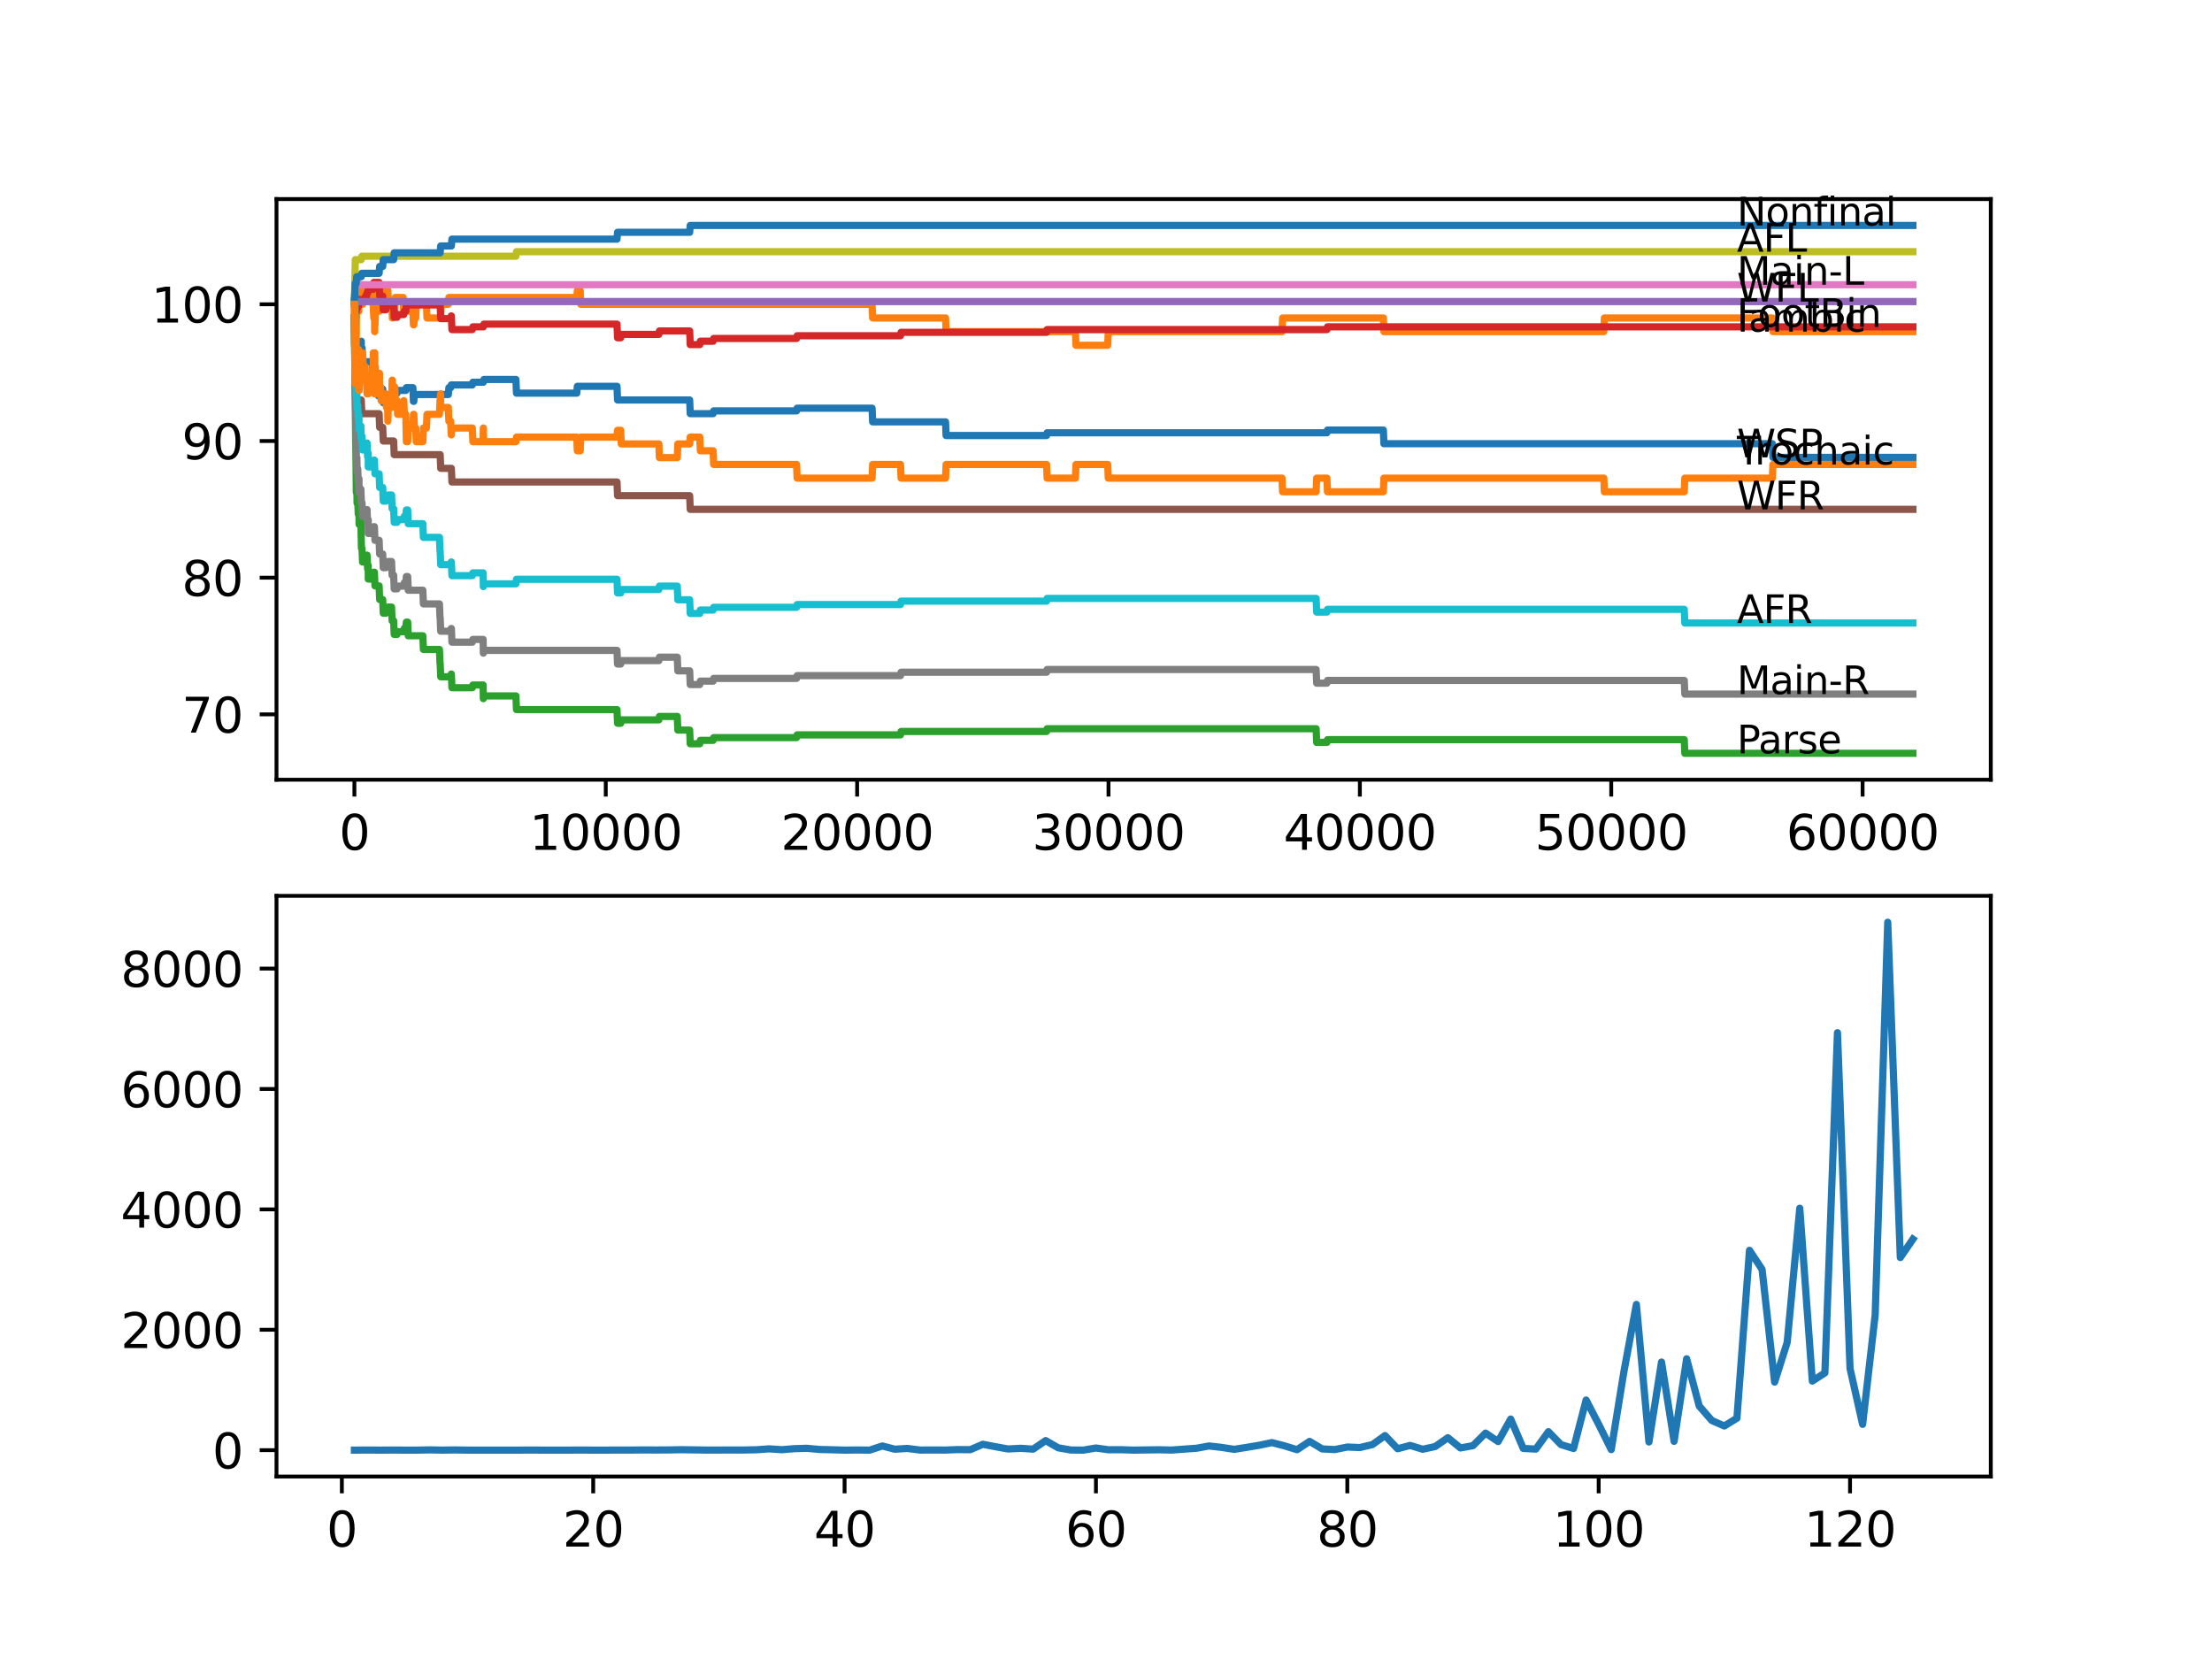 <?xml version="1.0" encoding="utf-8" standalone="no"?>
<!DOCTYPE svg PUBLIC "-//W3C//DTD SVG 1.1//EN"
  "http://www.w3.org/Graphics/SVG/1.1/DTD/svg11.dtd">
<svg xmlns:xlink="http://www.w3.org/1999/xlink" width="460.8pt" height="345.6pt" viewBox="0 0 460.8 345.6" xmlns="http://www.w3.org/2000/svg" version="1.1">
 <defs>
  <style type="text/css">*{stroke-linejoin: round; stroke-linecap: butt}</style>
 </defs>
 <g id="figure_1">
  <g id="patch_1">
   <path d="M 0 345.6 
L 460.8 345.6 
L 460.8 0 
L 0 0 
z
" style="fill: #ffffff"/>
  </g>
  <g id="axes_1">
   <g id="patch_2">
    <path d="M 57.6 162.432 
L 414.72 162.432 
L 414.72 41.472 
L 57.6 41.472 
z
" style="fill: #ffffff"/>
   </g>
   <g id="matplotlib.axis_1">
    <g id="xtick_1">
     <g id="line2d_1">
      <defs>
       <path id="m0d37743719" d="M 0 0 
L 0 3.5 
" style="stroke: #000000; stroke-width: 0.8"/>
      </defs>
      <g>
       <use xlink:href="#m0d37743719" x="73.827" y="162.432" style="stroke: #000000; stroke-width: 0.8"/>
      </g>
     </g>
     <g id="text_1">
      <!-- 0 -->
      <g transform="translate(70.646 177.03)scale(0.1 -0.1)">
       <defs>
        <path id="DejaVuSans-30" d="M 2034 4250 
Q 1547 4250 1301 3770 
Q 1056 3291 1056 2328 
Q 1056 1369 1301 889 
Q 1547 409 2034 409 
Q 2525 409 2770 889 
Q 3016 1369 3016 2328 
Q 3016 3291 2770 3770 
Q 2525 4250 2034 4250 
z
M 2034 4750 
Q 2819 4750 3233 4129 
Q 3647 3509 3647 2328 
Q 3647 1150 3233 529 
Q 2819 -91 2034 -91 
Q 1250 -91 836 529 
Q 422 1150 422 2328 
Q 422 3509 836 4129 
Q 1250 4750 2034 4750 
z
" transform="scale(0.016)"/>
       </defs>
       <use xlink:href="#DejaVuSans-30"/>
      </g>
     </g>
    </g>
    <g id="xtick_2">
     <g id="line2d_2">
      <g>
       <use xlink:href="#m0d37743719" x="126.192" y="162.432" style="stroke: #000000; stroke-width: 0.8"/>
      </g>
     </g>
     <g id="text_2">
      <!-- 10000 -->
      <g transform="translate(110.286 177.03)scale(0.1 -0.1)">
       <defs>
        <path id="DejaVuSans-31" d="M 794 531 
L 1825 531 
L 1825 4091 
L 703 3866 
L 703 4441 
L 1819 4666 
L 2450 4666 
L 2450 531 
L 3481 531 
L 3481 0 
L 794 0 
L 794 531 
z
" transform="scale(0.016)"/>
       </defs>
       <use xlink:href="#DejaVuSans-31"/>
       <use xlink:href="#DejaVuSans-30" x="63.623"/>
       <use xlink:href="#DejaVuSans-30" x="127.246"/>
       <use xlink:href="#DejaVuSans-30" x="190.869"/>
       <use xlink:href="#DejaVuSans-30" x="254.492"/>
      </g>
     </g>
    </g>
    <g id="xtick_3">
     <g id="line2d_3">
      <g>
       <use xlink:href="#m0d37743719" x="178.556" y="162.432" style="stroke: #000000; stroke-width: 0.8"/>
      </g>
     </g>
     <g id="text_3">
      <!-- 20000 -->
      <g transform="translate(162.65 177.03)scale(0.1 -0.1)">
       <defs>
        <path id="DejaVuSans-32" d="M 1228 531 
L 3431 531 
L 3431 0 
L 469 0 
L 469 531 
Q 828 903 1448 1529 
Q 2069 2156 2228 2338 
Q 2531 2678 2651 2914 
Q 2772 3150 2772 3378 
Q 2772 3750 2511 3984 
Q 2250 4219 1831 4219 
Q 1534 4219 1204 4116 
Q 875 4013 500 3803 
L 500 4441 
Q 881 4594 1212 4672 
Q 1544 4750 1819 4750 
Q 2544 4750 2975 4387 
Q 3406 4025 3406 3419 
Q 3406 3131 3298 2873 
Q 3191 2616 2906 2266 
Q 2828 2175 2409 1742 
Q 1991 1309 1228 531 
z
" transform="scale(0.016)"/>
       </defs>
       <use xlink:href="#DejaVuSans-32"/>
       <use xlink:href="#DejaVuSans-30" x="63.623"/>
       <use xlink:href="#DejaVuSans-30" x="127.246"/>
       <use xlink:href="#DejaVuSans-30" x="190.869"/>
       <use xlink:href="#DejaVuSans-30" x="254.492"/>
      </g>
     </g>
    </g>
    <g id="xtick_4">
     <g id="line2d_4">
      <g>
       <use xlink:href="#m0d37743719" x="230.921" y="162.432" style="stroke: #000000; stroke-width: 0.8"/>
      </g>
     </g>
     <g id="text_4">
      <!-- 30000 -->
      <g transform="translate(215.015 177.03)scale(0.1 -0.1)">
       <defs>
        <path id="DejaVuSans-33" d="M 2597 2516 
Q 3050 2419 3304 2112 
Q 3559 1806 3559 1356 
Q 3559 666 3084 287 
Q 2609 -91 1734 -91 
Q 1441 -91 1130 -33 
Q 819 25 488 141 
L 488 750 
Q 750 597 1062 519 
Q 1375 441 1716 441 
Q 2309 441 2620 675 
Q 2931 909 2931 1356 
Q 2931 1769 2642 2001 
Q 2353 2234 1838 2234 
L 1294 2234 
L 1294 2753 
L 1863 2753 
Q 2328 2753 2575 2939 
Q 2822 3125 2822 3475 
Q 2822 3834 2567 4026 
Q 2313 4219 1838 4219 
Q 1578 4219 1281 4162 
Q 984 4106 628 3988 
L 628 4550 
Q 988 4650 1302 4700 
Q 1616 4750 1894 4750 
Q 2613 4750 3031 4423 
Q 3450 4097 3450 3541 
Q 3450 3153 3228 2886 
Q 3006 2619 2597 2516 
z
" transform="scale(0.016)"/>
       </defs>
       <use xlink:href="#DejaVuSans-33"/>
       <use xlink:href="#DejaVuSans-30" x="63.623"/>
       <use xlink:href="#DejaVuSans-30" x="127.246"/>
       <use xlink:href="#DejaVuSans-30" x="190.869"/>
       <use xlink:href="#DejaVuSans-30" x="254.492"/>
      </g>
     </g>
    </g>
    <g id="xtick_5">
     <g id="line2d_5">
      <g>
       <use xlink:href="#m0d37743719" x="283.285" y="162.432" style="stroke: #000000; stroke-width: 0.8"/>
      </g>
     </g>
     <g id="text_5">
      <!-- 40000 -->
      <g transform="translate(267.379 177.03)scale(0.1 -0.1)">
       <defs>
        <path id="DejaVuSans-34" d="M 2419 4116 
L 825 1625 
L 2419 1625 
L 2419 4116 
z
M 2253 4666 
L 3047 4666 
L 3047 1625 
L 3713 1625 
L 3713 1100 
L 3047 1100 
L 3047 0 
L 2419 0 
L 2419 1100 
L 313 1100 
L 313 1709 
L 2253 4666 
z
" transform="scale(0.016)"/>
       </defs>
       <use xlink:href="#DejaVuSans-34"/>
       <use xlink:href="#DejaVuSans-30" x="63.623"/>
       <use xlink:href="#DejaVuSans-30" x="127.246"/>
       <use xlink:href="#DejaVuSans-30" x="190.869"/>
       <use xlink:href="#DejaVuSans-30" x="254.492"/>
      </g>
     </g>
    </g>
    <g id="xtick_6">
     <g id="line2d_6">
      <g>
       <use xlink:href="#m0d37743719" x="335.65" y="162.432" style="stroke: #000000; stroke-width: 0.8"/>
      </g>
     </g>
     <g id="text_6">
      <!-- 50000 -->
      <g transform="translate(319.744 177.03)scale(0.1 -0.1)">
       <defs>
        <path id="DejaVuSans-35" d="M 691 4666 
L 3169 4666 
L 3169 4134 
L 1269 4134 
L 1269 2991 
Q 1406 3038 1543 3061 
Q 1681 3084 1819 3084 
Q 2600 3084 3056 2656 
Q 3513 2228 3513 1497 
Q 3513 744 3044 326 
Q 2575 -91 1722 -91 
Q 1428 -91 1123 -41 
Q 819 9 494 109 
L 494 744 
Q 775 591 1075 516 
Q 1375 441 1709 441 
Q 2250 441 2565 725 
Q 2881 1009 2881 1497 
Q 2881 1984 2565 2268 
Q 2250 2553 1709 2553 
Q 1456 2553 1204 2497 
Q 953 2441 691 2322 
L 691 4666 
z
" transform="scale(0.016)"/>
       </defs>
       <use xlink:href="#DejaVuSans-35"/>
       <use xlink:href="#DejaVuSans-30" x="63.623"/>
       <use xlink:href="#DejaVuSans-30" x="127.246"/>
       <use xlink:href="#DejaVuSans-30" x="190.869"/>
       <use xlink:href="#DejaVuSans-30" x="254.492"/>
      </g>
     </g>
    </g>
    <g id="xtick_7">
     <g id="line2d_7">
      <g>
       <use xlink:href="#m0d37743719" x="388.014" y="162.432" style="stroke: #000000; stroke-width: 0.8"/>
      </g>
     </g>
     <g id="text_7">
      <!-- 60000 -->
      <g transform="translate(372.108 177.03)scale(0.1 -0.1)">
       <defs>
        <path id="DejaVuSans-36" d="M 2113 2584 
Q 1688 2584 1439 2293 
Q 1191 2003 1191 1497 
Q 1191 994 1439 701 
Q 1688 409 2113 409 
Q 2538 409 2786 701 
Q 3034 994 3034 1497 
Q 3034 2003 2786 2293 
Q 2538 2584 2113 2584 
z
M 3366 4563 
L 3366 3988 
Q 3128 4100 2886 4159 
Q 2644 4219 2406 4219 
Q 1781 4219 1451 3797 
Q 1122 3375 1075 2522 
Q 1259 2794 1537 2939 
Q 1816 3084 2150 3084 
Q 2853 3084 3261 2657 
Q 3669 2231 3669 1497 
Q 3669 778 3244 343 
Q 2819 -91 2113 -91 
Q 1303 -91 875 529 
Q 447 1150 447 2328 
Q 447 3434 972 4092 
Q 1497 4750 2381 4750 
Q 2619 4750 2861 4703 
Q 3103 4656 3366 4563 
z
" transform="scale(0.016)"/>
       </defs>
       <use xlink:href="#DejaVuSans-36"/>
       <use xlink:href="#DejaVuSans-30" x="63.623"/>
       <use xlink:href="#DejaVuSans-30" x="127.246"/>
       <use xlink:href="#DejaVuSans-30" x="190.869"/>
       <use xlink:href="#DejaVuSans-30" x="254.492"/>
      </g>
     </g>
    </g>
   </g>
   <g id="matplotlib.axis_2">
    <g id="ytick_1">
     <g id="line2d_8">
      <defs>
       <path id="mf19d4205ea" d="M 0 0 
L -3.5 0 
" style="stroke: #000000; stroke-width: 0.8"/>
      </defs>
      <g>
       <use xlink:href="#mf19d4205ea" x="57.6" y="148.818" style="stroke: #000000; stroke-width: 0.8"/>
      </g>
     </g>
     <g id="text_8">
      <!-- 70 -->
      <g transform="translate(37.875 152.617)scale(0.1 -0.1)">
       <defs>
        <path id="DejaVuSans-37" d="M 525 4666 
L 3525 4666 
L 3525 4397 
L 1831 0 
L 1172 0 
L 2766 4134 
L 525 4134 
L 525 4666 
z
" transform="scale(0.016)"/>
       </defs>
       <use xlink:href="#DejaVuSans-37"/>
       <use xlink:href="#DejaVuSans-30" x="63.623"/>
      </g>
     </g>
    </g>
    <g id="ytick_2">
     <g id="line2d_9">
      <g>
       <use xlink:href="#mf19d4205ea" x="57.6" y="120.343" style="stroke: #000000; stroke-width: 0.8"/>
      </g>
     </g>
     <g id="text_9">
      <!-- 80 -->
      <g transform="translate(37.875 124.142)scale(0.1 -0.1)">
       <defs>
        <path id="DejaVuSans-38" d="M 2034 2216 
Q 1584 2216 1326 1975 
Q 1069 1734 1069 1313 
Q 1069 891 1326 650 
Q 1584 409 2034 409 
Q 2484 409 2743 651 
Q 3003 894 3003 1313 
Q 3003 1734 2745 1975 
Q 2488 2216 2034 2216 
z
M 1403 2484 
Q 997 2584 770 2862 
Q 544 3141 544 3541 
Q 544 4100 942 4425 
Q 1341 4750 2034 4750 
Q 2731 4750 3128 4425 
Q 3525 4100 3525 3541 
Q 3525 3141 3298 2862 
Q 3072 2584 2669 2484 
Q 3125 2378 3379 2068 
Q 3634 1759 3634 1313 
Q 3634 634 3220 271 
Q 2806 -91 2034 -91 
Q 1263 -91 848 271 
Q 434 634 434 1313 
Q 434 1759 690 2068 
Q 947 2378 1403 2484 
z
M 1172 3481 
Q 1172 3119 1398 2916 
Q 1625 2713 2034 2713 
Q 2441 2713 2670 2916 
Q 2900 3119 2900 3481 
Q 2900 3844 2670 4047 
Q 2441 4250 2034 4250 
Q 1625 4250 1398 4047 
Q 1172 3844 1172 3481 
z
" transform="scale(0.016)"/>
       </defs>
       <use xlink:href="#DejaVuSans-38"/>
       <use xlink:href="#DejaVuSans-30" x="63.623"/>
      </g>
     </g>
    </g>
    <g id="ytick_3">
     <g id="line2d_10">
      <g>
       <use xlink:href="#mf19d4205ea" x="57.6" y="91.867" style="stroke: #000000; stroke-width: 0.8"/>
      </g>
     </g>
     <g id="text_10">
      <!-- 90 -->
      <g transform="translate(37.875 95.666)scale(0.1 -0.1)">
       <defs>
        <path id="DejaVuSans-39" d="M 703 97 
L 703 672 
Q 941 559 1184 500 
Q 1428 441 1663 441 
Q 2288 441 2617 861 
Q 2947 1281 2994 2138 
Q 2813 1869 2534 1725 
Q 2256 1581 1919 1581 
Q 1219 1581 811 2004 
Q 403 2428 403 3163 
Q 403 3881 828 4315 
Q 1253 4750 1959 4750 
Q 2769 4750 3195 4129 
Q 3622 3509 3622 2328 
Q 3622 1225 3098 567 
Q 2575 -91 1691 -91 
Q 1453 -91 1209 -44 
Q 966 3 703 97 
z
M 1959 2075 
Q 2384 2075 2632 2365 
Q 2881 2656 2881 3163 
Q 2881 3666 2632 3958 
Q 2384 4250 1959 4250 
Q 1534 4250 1286 3958 
Q 1038 3666 1038 3163 
Q 1038 2656 1286 2365 
Q 1534 2075 1959 2075 
z
" transform="scale(0.016)"/>
       </defs>
       <use xlink:href="#DejaVuSans-39"/>
       <use xlink:href="#DejaVuSans-30" x="63.623"/>
      </g>
     </g>
    </g>
    <g id="ytick_4">
     <g id="line2d_11">
      <g>
       <use xlink:href="#mf19d4205ea" x="57.6" y="63.391" style="stroke: #000000; stroke-width: 0.8"/>
      </g>
     </g>
     <g id="text_11">
      <!-- 100 -->
      <g transform="translate(31.512 67.19)scale(0.1 -0.1)">
       <use xlink:href="#DejaVuSans-31"/>
       <use xlink:href="#DejaVuSans-30" x="63.623"/>
       <use xlink:href="#DejaVuSans-30" x="127.246"/>
      </g>
     </g>
    </g>
   </g>
   <g id="line2d_12">
    <path d="M 73.833 66.239 
L 73.843 66.239 
L 73.943 74.212 
L 73.964 72.219 
L 73.969 72.219 
L 73.99 69.371 
L 74.011 75.066 
L 74.079 72.219 
L 74.115 72.219 
L 74.194 70.795 
L 74.199 73.642 
L 74.22 73.642 
L 74.231 73.642 
L 74.346 73.073 
L 74.388 73.073 
L 74.503 72.503 
L 75.173 72.503 
L 75.257 71.08 
L 75.262 73.927 
L 75.278 73.927 
L 75.419 73.927 
L 75.435 72.503 
L 75.44 75.351 
L 75.524 75.351 
L 77.545 75.351 
L 77.661 78.199 
L 78.043 78.199 
L 78.1 81.046 
L 78.153 79.622 
L 78.734 79.622 
L 78.849 82.47 
L 79.294 82.47 
L 79.41 81.046 
L 79.724 81.046 
L 79.839 83.894 
L 80.761 83.894 
L 80.876 83.324 
L 81.729 83.324 
L 81.844 81.9 
L 82.719 81.9 
L 82.834 81.331 
L 84.531 81.331 
L 84.646 80.761 
L 86.013 80.761 
L 86.128 83.609 
L 86.206 83.609 
L 86.322 82.185 
L 93.396 82.185 
L 93.511 80.761 
L 93.883 80.761 
L 93.998 80.192 
L 98.392 80.192 
L 98.507 79.622 
L 100.69 79.622 
L 100.806 79.053 
L 107.477 79.053 
L 107.592 81.9 
L 120.154 81.9 
L 120.27 80.477 
L 128.533 80.477 
L 128.648 83.324 
L 143.671 83.324 
L 143.786 86.172 
L 148.557 86.172 
L 148.672 85.602 
L 165.942 85.602 
L 166.057 85.033 
L 181.672 85.033 
L 181.787 87.88 
L 196.973 87.88 
L 197.088 90.728 
L 218.018 90.728 
L 218.134 90.158 
L 276.42 90.158 
L 276.536 89.589 
L 288.181 89.589 
L 288.297 92.436 
L 369.216 92.436 
L 369.331 95.284 
L 398.487 95.284 
L 398.487 95.284 
" clip-path="url(#p442fd6a331)" style="fill: none; stroke: #1f77b4; stroke-width: 1.5; stroke-linecap: square"/>
   </g>
   <g id="line2d_13">
    <path d="M 73.833 66.239 
L 73.843 63.391 
L 73.869 71.934 
L 73.932 70.51 
L 73.937 70.51 
L 73.964 76.205 
L 74 66.239 
L 74.042 69.086 
L 74.053 69.086 
L 74.074 71.934 
L 74.163 70.51 
L 74.283 64.815 
L 74.744 64.815 
L 74.807 59.12 
L 74.859 61.967 
L 75.419 61.967 
L 75.498 60.544 
L 75.44 63.391 
L 75.524 63.391 
L 75.54 63.391 
L 75.655 60.544 
L 77.545 60.544 
L 77.661 63.391 
L 77.75 63.391 
L 77.865 66.239 
L 77.959 66.239 
L 78.038 63.391 
L 78.048 69.086 
L 78.069 66.239 
L 78.1 66.239 
L 78.116 67.663 
L 78.216 64.815 
L 78.367 64.815 
L 78.483 61.967 
L 78.734 61.967 
L 78.849 64.815 
L 79.048 64.815 
L 79.163 61.967 
L 79.294 61.967 
L 79.41 60.544 
L 80.802 60.544 
L 80.918 63.391 
L 81.677 63.391 
L 81.729 66.239 
L 81.787 64.815 
L 82.232 64.815 
L 82.347 61.967 
L 83.991 61.967 
L 84.107 64.815 
L 86.013 64.815 
L 86.128 67.663 
L 86.206 67.663 
L 86.322 66.239 
L 86.599 66.239 
L 86.714 63.391 
L 88.835 63.391 
L 88.95 66.239 
L 91.789 66.239 
L 91.904 63.391 
L 93.396 63.391 
L 93.511 61.967 
L 120.154 61.967 
L 120.27 60.544 
L 120.867 60.544 
L 120.982 63.391 
L 181.672 63.391 
L 181.787 66.239 
L 196.973 66.239 
L 197.088 69.086 
L 224.03 69.086 
L 224.145 71.934 
L 230.753 71.934 
L 230.869 69.086 
L 267.068 69.086 
L 267.183 66.239 
L 288.181 66.239 
L 288.297 69.086 
L 334.105 69.086 
L 334.22 66.239 
L 369.216 66.239 
L 369.331 69.086 
L 398.487 69.086 
L 398.487 69.086 
" clip-path="url(#p442fd6a331)" style="fill: none; stroke: #ff7f0e; stroke-width: 1.5; stroke-linecap: square"/>
   </g>
   <g id="line2d_14">
    <path d="M 73.833 66.239 
L 73.843 66.239 
L 73.979 82.612 
L 73.99 82.612 
L 74.121 94.003 
L 74.142 94.003 
L 74.231 102.545 
L 74.267 101.976 
L 74.346 101.976 
L 74.388 104.823 
L 74.461 104.254 
L 74.519 104.254 
L 74.634 107.101 
L 74.681 107.101 
L 74.781 106.389 
L 74.801 109.237 
L 74.89 108.525 
L 75.173 108.525 
L 75.294 114.22 
L 75.409 114.22 
L 75.524 117.068 
L 76.053 117.068 
L 76.168 116.356 
L 76.357 116.356 
L 76.461 115.644 
L 76.577 118.492 
L 76.624 118.492 
L 76.713 117.78 
L 76.718 120.627 
L 77.765 120.627 
L 77.886 119.204 
L 77.996 119.204 
L 78.111 122.051 
L 78.975 122.051 
L 79.09 124.899 
L 79.724 124.899 
L 79.839 127.746 
L 80.384 127.746 
L 80.499 127.034 
L 80.761 127.034 
L 80.876 126.465 
L 81.567 126.465 
L 81.682 129.312 
L 82.002 129.312 
L 82.117 132.16 
L 82.719 132.16 
L 82.834 131.59 
L 84.117 131.59 
L 84.232 130.879 
L 84.531 130.879 
L 84.651 129.597 
L 84.929 129.597 
L 85.044 132.445 
L 88.086 132.445 
L 88.202 135.292 
L 91.542 135.292 
L 91.658 138.14 
L 91.694 138.14 
L 91.809 140.987 
L 93.883 140.987 
L 93.998 140.418 
L 94.03 140.418 
L 94.145 143.265 
L 98.392 143.265 
L 98.507 142.696 
L 100.643 142.696 
L 100.69 145.544 
L 100.759 144.974 
L 107.477 144.974 
L 107.592 147.822 
L 128.533 147.822 
L 128.648 150.669 
L 129.302 150.669 
L 129.418 149.957 
L 137.251 149.957 
L 137.367 149.245 
L 141.09 149.245 
L 141.205 152.093 
L 143.671 152.093 
L 143.786 154.941 
L 145.776 154.941 
L 145.891 154.229 
L 148.557 154.229 
L 148.672 153.659 
L 165.942 153.659 
L 166.057 153.09 
L 187.595 153.09 
L 187.71 152.378 
L 218.018 152.378 
L 218.134 151.808 
L 274.174 151.808 
L 274.289 154.656 
L 276.42 154.656 
L 276.536 154.086 
L 350.862 154.086 
L 350.977 156.934 
L 398.487 156.934 
L 398.487 156.934 
" clip-path="url(#p442fd6a331)" style="fill: none; stroke: #2ca02c; stroke-width: 1.5; stroke-linecap: square"/>
   </g>
   <g id="line2d_15">
    <path d="M 73.833 62.822 
L 73.922 62.822 
L 74.037 62.11 
L 74.194 62.11 
L 74.231 64.957 
L 74.309 64.388 
L 74.388 64.388 
L 74.503 63.818 
L 74.681 63.818 
L 74.796 63.106 
L 74.801 63.106 
L 74.917 62.395 
L 76.053 62.395 
L 76.168 61.683 
L 76.357 61.683 
L 76.472 60.971 
L 76.624 60.971 
L 76.739 60.259 
L 77.765 60.259 
L 77.886 58.835 
L 78.975 58.835 
L 79.09 61.683 
L 79.724 61.683 
L 79.839 64.53 
L 80.384 64.53 
L 80.499 63.818 
L 80.761 63.818 
L 80.876 63.249 
L 82.002 63.249 
L 82.117 66.096 
L 82.719 66.096 
L 82.834 65.527 
L 84.117 65.527 
L 84.232 64.815 
L 84.531 64.815 
L 84.651 63.534 
L 91.694 63.534 
L 91.809 66.381 
L 93.883 66.381 
L 93.998 65.812 
L 94.03 65.812 
L 94.145 68.659 
L 98.392 68.659 
L 98.507 68.09 
L 100.69 68.09 
L 100.806 67.52 
L 128.533 67.52 
L 128.648 70.368 
L 129.302 70.368 
L 129.418 69.656 
L 137.251 69.656 
L 137.367 68.944 
L 143.671 68.944 
L 143.786 71.791 
L 145.776 71.791 
L 145.891 71.08 
L 148.557 71.08 
L 148.672 70.51 
L 165.942 70.51 
L 166.057 69.941 
L 187.595 69.941 
L 187.71 69.229 
L 218.018 69.229 
L 218.134 68.659 
L 276.42 68.659 
L 276.536 68.09 
L 398.487 68.09 
L 398.487 68.09 
" clip-path="url(#p442fd6a331)" style="fill: none; stroke: #d62728; stroke-width: 1.5; stroke-linecap: square"/>
   </g>
   <g id="line2d_16">
    <path d="M 73.833 63.391 
L 73.901 63.391 
L 74.016 62.822 
L 398.487 62.822 
L 398.487 62.822 
" clip-path="url(#p442fd6a331)" style="fill: none; stroke: #9467bd; stroke-width: 1.5; stroke-linecap: square"/>
   </g>
   <g id="line2d_17">
    <path d="M 73.833 66.239 
L 73.848 66.239 
L 73.985 80.477 
L 74.194 80.477 
L 74.309 83.324 
L 75.257 83.324 
L 75.372 86.172 
L 78.975 86.172 
L 79.09 89.019 
L 79.724 89.019 
L 79.839 91.867 
L 82.002 91.867 
L 82.117 94.714 
L 91.694 94.714 
L 91.809 97.562 
L 94.03 97.562 
L 94.145 100.41 
L 128.533 100.41 
L 128.648 103.257 
L 143.671 103.257 
L 143.786 106.105 
L 398.487 106.105 
L 398.487 106.105 
" clip-path="url(#p442fd6a331)" style="fill: none; stroke: #8c564b; stroke-width: 1.5; stroke-linecap: square"/>
   </g>
   <g id="line2d_18">
    <path d="M 73.833 62.822 
L 73.843 62.822 
L 73.979 59.31 
L 398.487 59.31 
L 398.487 59.31 
" clip-path="url(#p442fd6a331)" style="fill: none; stroke: #e377c2; stroke-width: 1.5; stroke-linecap: square"/>
   </g>
   <g id="line2d_19">
    <path d="M 73.833 66.239 
L 73.843 66.239 
L 73.979 81.663 
L 74.016 81.663 
L 74.136 87.358 
L 74.142 87.358 
L 74.231 95.901 
L 74.267 95.331 
L 74.346 95.331 
L 74.388 98.179 
L 74.461 97.609 
L 74.519 97.609 
L 74.634 100.457 
L 74.681 100.457 
L 74.781 99.745 
L 74.801 102.593 
L 74.89 101.881 
L 75.173 101.881 
L 75.288 104.728 
L 75.409 104.728 
L 75.524 107.576 
L 76.053 107.576 
L 76.168 106.864 
L 76.357 106.864 
L 76.461 106.152 
L 76.577 109 
L 76.624 109 
L 76.713 108.288 
L 76.718 111.135 
L 77.765 111.135 
L 77.886 109.712 
L 77.996 109.712 
L 78.111 112.559 
L 78.975 112.559 
L 79.09 115.407 
L 79.724 115.407 
L 79.839 118.254 
L 80.384 118.254 
L 80.499 117.542 
L 80.761 117.542 
L 80.876 116.973 
L 81.567 116.973 
L 81.682 119.82 
L 82.002 119.82 
L 82.117 122.668 
L 82.719 122.668 
L 82.834 122.099 
L 84.117 122.099 
L 84.232 121.387 
L 84.531 121.387 
L 84.651 120.105 
L 84.929 120.105 
L 85.044 122.953 
L 88.086 122.953 
L 88.202 125.8 
L 91.542 125.8 
L 91.658 128.648 
L 91.694 128.648 
L 91.809 131.496 
L 93.883 131.496 
L 93.998 130.926 
L 94.03 130.926 
L 94.145 133.774 
L 98.392 133.774 
L 98.507 133.204 
L 100.643 133.204 
L 100.69 136.052 
L 100.759 135.482 
L 128.533 135.482 
L 128.648 138.33 
L 129.302 138.33 
L 129.418 137.618 
L 137.251 137.618 
L 137.367 136.906 
L 141.09 136.906 
L 141.205 139.753 
L 143.671 139.753 
L 143.786 142.601 
L 145.776 142.601 
L 145.891 141.889 
L 148.557 141.889 
L 148.672 141.32 
L 165.942 141.32 
L 166.057 140.75 
L 187.595 140.75 
L 187.71 140.038 
L 218.018 140.038 
L 218.134 139.469 
L 274.174 139.469 
L 274.289 142.316 
L 276.42 142.316 
L 276.536 141.747 
L 350.862 141.747 
L 350.977 144.594 
L 398.487 144.594 
L 398.487 144.594 
" clip-path="url(#p442fd6a331)" style="fill: none; stroke: #7f7f7f; stroke-width: 1.5; stroke-linecap: square"/>
   </g>
   <g id="line2d_20">
    <path d="M 73.833 62.822 
L 73.843 62.822 
L 74.016 54.089 
L 75.257 54.089 
L 75.372 53.377 
L 107.477 53.377 
L 107.592 52.428 
L 398.487 52.428 
L 398.487 52.428 
" clip-path="url(#p442fd6a331)" style="fill: none; stroke: #bcbd22; stroke-width: 1.5; stroke-linecap: square"/>
   </g>
   <g id="line2d_21">
    <path d="M 73.833 62.822 
L 73.843 62.822 
L 73.901 61.161 
L 73.906 64.008 
L 73.937 62.347 
L 74.063 71.364 
L 74.115 71.364 
L 74.231 82.755 
L 74.246 82.185 
L 74.346 82.185 
L 74.388 85.033 
L 74.461 84.463 
L 74.519 84.463 
L 74.634 87.311 
L 74.681 87.311 
L 74.781 86.599 
L 74.801 89.446 
L 74.89 88.735 
L 75.173 88.735 
L 75.257 91.582 
L 75.283 90.87 
L 75.409 90.87 
L 75.524 93.718 
L 76.053 93.718 
L 76.168 93.006 
L 76.357 93.006 
L 76.461 92.294 
L 76.577 95.142 
L 76.624 95.142 
L 76.713 94.43 
L 76.718 97.277 
L 77.765 97.277 
L 77.886 95.853 
L 77.996 95.853 
L 78.111 98.701 
L 78.975 98.701 
L 79.09 101.549 
L 79.724 101.549 
L 79.839 104.396 
L 80.384 104.396 
L 80.499 103.684 
L 80.761 103.684 
L 80.876 103.115 
L 81.567 103.115 
L 81.682 105.962 
L 82.002 105.962 
L 82.117 108.81 
L 82.719 108.81 
L 82.834 108.24 
L 84.117 108.24 
L 84.232 107.528 
L 84.531 107.528 
L 84.651 106.247 
L 84.929 106.247 
L 85.044 109.095 
L 88.086 109.095 
L 88.202 111.942 
L 91.542 111.942 
L 91.658 114.79 
L 91.694 114.79 
L 91.809 117.637 
L 93.883 117.637 
L 93.998 117.068 
L 94.03 117.068 
L 94.145 119.915 
L 98.392 119.915 
L 98.507 119.346 
L 100.643 119.346 
L 100.69 122.193 
L 100.759 121.624 
L 107.477 121.624 
L 107.592 120.675 
L 128.533 120.675 
L 128.648 123.522 
L 129.302 123.522 
L 129.418 122.81 
L 137.251 122.81 
L 137.367 122.099 
L 141.09 122.099 
L 141.205 124.946 
L 143.671 124.946 
L 143.786 127.794 
L 145.776 127.794 
L 145.891 127.082 
L 148.557 127.082 
L 148.672 126.512 
L 165.942 126.512 
L 166.057 125.943 
L 187.595 125.943 
L 187.71 125.231 
L 218.018 125.231 
L 218.134 124.661 
L 274.174 124.661 
L 274.289 127.509 
L 276.42 127.509 
L 276.536 126.939 
L 350.862 126.939 
L 350.977 129.787 
L 398.487 129.787 
L 398.487 129.787 
" clip-path="url(#p442fd6a331)" style="fill: none; stroke: #17becf; stroke-width: 1.5; stroke-linecap: square"/>
   </g>
   <g id="line2d_22">
    <path d="M 73.833 62.822 
L 73.848 62.822 
L 73.979 59.072 
L 74.194 59.072 
L 74.309 57.649 
L 75.257 57.649 
L 75.372 56.937 
L 78.975 56.937 
L 79.09 55.513 
L 79.724 55.513 
L 79.839 54.089 
L 82.002 54.089 
L 82.117 52.665 
L 91.694 52.665 
L 91.809 51.242 
L 94.03 51.242 
L 94.145 49.818 
L 128.533 49.818 
L 128.648 48.394 
L 143.671 48.394 
L 143.786 46.97 
L 398.487 46.97 
L 398.487 46.97 
" clip-path="url(#p442fd6a331)" style="fill: none; stroke: #1f77b4; stroke-width: 1.5; stroke-linecap: square"/>
   </g>
   <g id="line2d_23">
    <path d="M 73.833 63.391 
L 73.927 72.646 
L 73.958 72.314 
L 73.964 70.89 
L 74 79.907 
L 74.063 72.788 
L 74.074 72.788 
L 74.115 75.636 
L 74.157 68.517 
L 74.184 74.212 
L 74.194 74.212 
L 74.231 72.788 
L 74.236 75.636 
L 74.299 75.636 
L 74.346 75.636 
L 74.388 72.788 
L 74.456 75.636 
L 74.519 75.636 
L 74.634 72.788 
L 74.681 72.788 
L 74.807 81.331 
L 74.922 78.483 
L 75.173 78.483 
L 75.288 76.348 
L 75.409 76.348 
L 75.524 73.5 
L 75.54 73.5 
L 75.655 76.348 
L 76.053 76.348 
L 76.168 79.195 
L 76.357 79.195 
L 76.461 82.043 
L 76.467 79.195 
L 76.624 79.195 
L 76.713 82.043 
L 76.734 79.195 
L 77.545 79.195 
L 77.661 76.348 
L 77.75 76.348 
L 77.765 73.5 
L 77.776 79.195 
L 77.854 79.195 
L 77.959 79.195 
L 77.996 82.043 
L 78.048 73.5 
L 78.059 73.5 
L 78.064 73.5 
L 78.111 79.195 
L 78.179 76.348 
L 78.2 76.348 
L 78.315 79.195 
L 78.367 79.195 
L 78.483 82.043 
L 78.734 82.043 
L 78.849 79.195 
L 78.975 79.195 
L 79.048 77.771 
L 79.053 80.619 
L 79.08 80.619 
L 79.294 80.619 
L 79.41 83.467 
L 79.724 83.467 
L 79.839 82.043 
L 80.384 82.043 
L 80.499 84.89 
L 80.761 84.89 
L 80.802 87.738 
L 80.871 84.89 
L 81.567 84.89 
L 81.687 79.195 
L 81.729 79.195 
L 81.844 82.043 
L 82.002 82.043 
L 82.117 80.619 
L 82.232 80.619 
L 82.347 83.467 
L 82.719 83.467 
L 82.834 86.314 
L 83.991 86.314 
L 84.107 83.467 
L 84.117 83.467 
L 84.232 86.314 
L 84.531 86.314 
L 84.651 92.009 
L 84.929 92.009 
L 85.044 89.162 
L 86.013 89.162 
L 86.128 86.314 
L 86.206 86.314 
L 86.322 89.162 
L 86.599 89.162 
L 86.714 92.009 
L 88.086 92.009 
L 88.202 89.162 
L 88.835 89.162 
L 88.95 86.314 
L 91.542 86.314 
L 91.658 83.467 
L 91.694 83.467 
L 91.789 82.043 
L 91.794 84.89 
L 91.799 84.89 
L 93.396 84.89 
L 93.511 87.738 
L 93.883 87.738 
L 93.998 90.585 
L 94.03 90.585 
L 94.145 89.162 
L 98.392 89.162 
L 98.507 92.009 
L 100.643 92.009 
L 100.69 89.162 
L 100.753 92.009 
L 107.477 92.009 
L 107.592 91.06 
L 120.154 91.06 
L 120.27 93.908 
L 120.867 93.908 
L 120.982 91.06 
L 128.533 91.06 
L 128.648 89.636 
L 129.302 89.636 
L 129.418 92.484 
L 137.251 92.484 
L 137.367 95.331 
L 141.09 95.331 
L 141.205 92.484 
L 143.671 92.484 
L 143.786 91.06 
L 145.776 91.06 
L 145.891 93.908 
L 148.557 93.908 
L 148.672 96.755 
L 165.942 96.755 
L 166.057 99.603 
L 181.672 99.603 
L 181.787 96.755 
L 187.595 96.755 
L 187.71 99.603 
L 196.973 99.603 
L 197.088 96.755 
L 218.018 96.755 
L 218.134 99.603 
L 224.03 99.603 
L 224.145 96.755 
L 230.753 96.755 
L 230.869 99.603 
L 267.068 99.603 
L 267.183 102.45 
L 274.174 102.45 
L 274.289 99.603 
L 276.42 99.603 
L 276.536 102.45 
L 288.181 102.45 
L 288.297 99.603 
L 334.105 99.603 
L 334.22 102.45 
L 350.862 102.45 
L 350.977 99.603 
L 369.216 99.603 
L 369.331 96.755 
L 398.487 96.755 
L 398.487 96.755 
" clip-path="url(#p442fd6a331)" style="fill: none; stroke: #ff7f0e; stroke-width: 1.5; stroke-linecap: square"/>
   </g>
   <g id="patch_3">
    <path d="M 57.6 162.432 
L 57.6 41.472 
" style="fill: none; stroke: #000000; stroke-width: 0.8; stroke-linejoin: miter; stroke-linecap: square"/>
   </g>
   <g id="patch_4">
    <path d="M 414.72 162.432 
L 414.72 41.472 
" style="fill: none; stroke: #000000; stroke-width: 0.8; stroke-linejoin: miter; stroke-linecap: square"/>
   </g>
   <g id="patch_5">
    <path d="M 57.6 162.432 
L 414.72 162.432 
" style="fill: none; stroke: #000000; stroke-width: 0.8; stroke-linejoin: miter; stroke-linecap: square"/>
   </g>
   <g id="patch_6">
    <path d="M 57.6 41.472 
L 414.72 41.472 
" style="fill: none; stroke: #000000; stroke-width: 0.8; stroke-linejoin: miter; stroke-linecap: square"/>
   </g>
   <g id="text_12">
    <!-- WSP -->
    <g transform="translate(361.832 95.284)scale(0.08 -0.08)">
     <defs>
      <path id="DejaVuSans-57" d="M 213 4666 
L 850 4666 
L 1831 722 
L 2809 4666 
L 3519 4666 
L 4500 722 
L 5478 4666 
L 6119 4666 
L 4947 0 
L 4153 0 
L 3169 4050 
L 2175 0 
L 1381 0 
L 213 4666 
z
" transform="scale(0.016)"/>
      <path id="DejaVuSans-53" d="M 3425 4513 
L 3425 3897 
Q 3066 4069 2747 4153 
Q 2428 4238 2131 4238 
Q 1616 4238 1336 4038 
Q 1056 3838 1056 3469 
Q 1056 3159 1242 3001 
Q 1428 2844 1947 2747 
L 2328 2669 
Q 3034 2534 3370 2195 
Q 3706 1856 3706 1288 
Q 3706 609 3251 259 
Q 2797 -91 1919 -91 
Q 1588 -91 1214 -16 
Q 841 59 441 206 
L 441 856 
Q 825 641 1194 531 
Q 1563 422 1919 422 
Q 2459 422 2753 634 
Q 3047 847 3047 1241 
Q 3047 1584 2836 1778 
Q 2625 1972 2144 2069 
L 1759 2144 
Q 1053 2284 737 2584 
Q 422 2884 422 3419 
Q 422 4038 858 4394 
Q 1294 4750 2059 4750 
Q 2388 4750 2728 4690 
Q 3069 4631 3425 4513 
z
" transform="scale(0.016)"/>
      <path id="DejaVuSans-50" d="M 1259 4147 
L 1259 2394 
L 2053 2394 
Q 2494 2394 2734 2622 
Q 2975 2850 2975 3272 
Q 2975 3691 2734 3919 
Q 2494 4147 2053 4147 
L 1259 4147 
z
M 628 4666 
L 2053 4666 
Q 2838 4666 3239 4311 
Q 3641 3956 3641 3272 
Q 3641 2581 3239 2228 
Q 2838 1875 2053 1875 
L 1259 1875 
L 1259 0 
L 628 0 
L 628 4666 
z
" transform="scale(0.016)"/>
     </defs>
     <use xlink:href="#DejaVuSans-57"/>
     <use xlink:href="#DejaVuSans-53" x="98.877"/>
     <use xlink:href="#DejaVuSans-50" x="162.354"/>
    </g>
   </g>
   <g id="text_13">
    <!-- Iambic -->
    <g transform="translate(361.832 69.086)scale(0.08 -0.08)">
     <defs>
      <path id="DejaVuSans-49" d="M 628 4666 
L 1259 4666 
L 1259 0 
L 628 0 
L 628 4666 
z
" transform="scale(0.016)"/>
      <path id="DejaVuSans-61" d="M 2194 1759 
Q 1497 1759 1228 1600 
Q 959 1441 959 1056 
Q 959 750 1161 570 
Q 1363 391 1709 391 
Q 2188 391 2477 730 
Q 2766 1069 2766 1631 
L 2766 1759 
L 2194 1759 
z
M 3341 1997 
L 3341 0 
L 2766 0 
L 2766 531 
Q 2569 213 2275 61 
Q 1981 -91 1556 -91 
Q 1019 -91 701 211 
Q 384 513 384 1019 
Q 384 1609 779 1909 
Q 1175 2209 1959 2209 
L 2766 2209 
L 2766 2266 
Q 2766 2663 2505 2880 
Q 2244 3097 1772 3097 
Q 1472 3097 1187 3025 
Q 903 2953 641 2809 
L 641 3341 
Q 956 3463 1253 3523 
Q 1550 3584 1831 3584 
Q 2591 3584 2966 3190 
Q 3341 2797 3341 1997 
z
" transform="scale(0.016)"/>
      <path id="DejaVuSans-6d" d="M 3328 2828 
Q 3544 3216 3844 3400 
Q 4144 3584 4550 3584 
Q 5097 3584 5394 3201 
Q 5691 2819 5691 2113 
L 5691 0 
L 5113 0 
L 5113 2094 
Q 5113 2597 4934 2840 
Q 4756 3084 4391 3084 
Q 3944 3084 3684 2787 
Q 3425 2491 3425 1978 
L 3425 0 
L 2847 0 
L 2847 2094 
Q 2847 2600 2669 2842 
Q 2491 3084 2119 3084 
Q 1678 3084 1418 2786 
Q 1159 2488 1159 1978 
L 1159 0 
L 581 0 
L 581 3500 
L 1159 3500 
L 1159 2956 
Q 1356 3278 1631 3431 
Q 1906 3584 2284 3584 
Q 2666 3584 2933 3390 
Q 3200 3197 3328 2828 
z
" transform="scale(0.016)"/>
      <path id="DejaVuSans-62" d="M 3116 1747 
Q 3116 2381 2855 2742 
Q 2594 3103 2138 3103 
Q 1681 3103 1420 2742 
Q 1159 2381 1159 1747 
Q 1159 1113 1420 752 
Q 1681 391 2138 391 
Q 2594 391 2855 752 
Q 3116 1113 3116 1747 
z
M 1159 2969 
Q 1341 3281 1617 3432 
Q 1894 3584 2278 3584 
Q 2916 3584 3314 3078 
Q 3713 2572 3713 1747 
Q 3713 922 3314 415 
Q 2916 -91 2278 -91 
Q 1894 -91 1617 61 
Q 1341 213 1159 525 
L 1159 0 
L 581 0 
L 581 4863 
L 1159 4863 
L 1159 2969 
z
" transform="scale(0.016)"/>
      <path id="DejaVuSans-69" d="M 603 3500 
L 1178 3500 
L 1178 0 
L 603 0 
L 603 3500 
z
M 603 4863 
L 1178 4863 
L 1178 4134 
L 603 4134 
L 603 4863 
z
" transform="scale(0.016)"/>
      <path id="DejaVuSans-63" d="M 3122 3366 
L 3122 2828 
Q 2878 2963 2633 3030 
Q 2388 3097 2138 3097 
Q 1578 3097 1268 2742 
Q 959 2388 959 1747 
Q 959 1106 1268 751 
Q 1578 397 2138 397 
Q 2388 397 2633 464 
Q 2878 531 3122 666 
L 3122 134 
Q 2881 22 2623 -34 
Q 2366 -91 2075 -91 
Q 1284 -91 818 406 
Q 353 903 353 1747 
Q 353 2603 823 3093 
Q 1294 3584 2113 3584 
Q 2378 3584 2631 3529 
Q 2884 3475 3122 3366 
z
" transform="scale(0.016)"/>
     </defs>
     <use xlink:href="#DejaVuSans-49"/>
     <use xlink:href="#DejaVuSans-61" x="29.492"/>
     <use xlink:href="#DejaVuSans-6d" x="90.771"/>
     <use xlink:href="#DejaVuSans-62" x="188.184"/>
     <use xlink:href="#DejaVuSans-69" x="251.66"/>
     <use xlink:href="#DejaVuSans-63" x="279.443"/>
    </g>
   </g>
   <g id="text_14">
    <!-- Parse -->
    <g transform="translate(361.832 156.934)scale(0.08 -0.08)">
     <defs>
      <path id="DejaVuSans-72" d="M 2631 2963 
Q 2534 3019 2420 3045 
Q 2306 3072 2169 3072 
Q 1681 3072 1420 2755 
Q 1159 2438 1159 1844 
L 1159 0 
L 581 0 
L 581 3500 
L 1159 3500 
L 1159 2956 
Q 1341 3275 1631 3429 
Q 1922 3584 2338 3584 
Q 2397 3584 2469 3576 
Q 2541 3569 2628 3553 
L 2631 2963 
z
" transform="scale(0.016)"/>
      <path id="DejaVuSans-73" d="M 2834 3397 
L 2834 2853 
Q 2591 2978 2328 3040 
Q 2066 3103 1784 3103 
Q 1356 3103 1142 2972 
Q 928 2841 928 2578 
Q 928 2378 1081 2264 
Q 1234 2150 1697 2047 
L 1894 2003 
Q 2506 1872 2764 1633 
Q 3022 1394 3022 966 
Q 3022 478 2636 193 
Q 2250 -91 1575 -91 
Q 1294 -91 989 -36 
Q 684 19 347 128 
L 347 722 
Q 666 556 975 473 
Q 1284 391 1588 391 
Q 1994 391 2212 530 
Q 2431 669 2431 922 
Q 2431 1156 2273 1281 
Q 2116 1406 1581 1522 
L 1381 1569 
Q 847 1681 609 1914 
Q 372 2147 372 2553 
Q 372 3047 722 3315 
Q 1072 3584 1716 3584 
Q 2034 3584 2315 3537 
Q 2597 3491 2834 3397 
z
" transform="scale(0.016)"/>
      <path id="DejaVuSans-65" d="M 3597 1894 
L 3597 1613 
L 953 1613 
Q 991 1019 1311 708 
Q 1631 397 2203 397 
Q 2534 397 2845 478 
Q 3156 559 3463 722 
L 3463 178 
Q 3153 47 2828 -22 
Q 2503 -91 2169 -91 
Q 1331 -91 842 396 
Q 353 884 353 1716 
Q 353 2575 817 3079 
Q 1281 3584 2069 3584 
Q 2775 3584 3186 3129 
Q 3597 2675 3597 1894 
z
M 3022 2063 
Q 3016 2534 2758 2815 
Q 2500 3097 2075 3097 
Q 1594 3097 1305 2825 
Q 1016 2553 972 2059 
L 3022 2063 
z
" transform="scale(0.016)"/>
     </defs>
     <use xlink:href="#DejaVuSans-50"/>
     <use xlink:href="#DejaVuSans-61" x="55.803"/>
     <use xlink:href="#DejaVuSans-72" x="117.082"/>
     <use xlink:href="#DejaVuSans-73" x="158.195"/>
     <use xlink:href="#DejaVuSans-65" x="210.295"/>
    </g>
   </g>
   <g id="text_15">
    <!-- FootBin -->
    <g transform="translate(361.832 68.09)scale(0.08 -0.08)">
     <defs>
      <path id="DejaVuSans-46" d="M 628 4666 
L 3309 4666 
L 3309 4134 
L 1259 4134 
L 1259 2759 
L 3109 2759 
L 3109 2228 
L 1259 2228 
L 1259 0 
L 628 0 
L 628 4666 
z
" transform="scale(0.016)"/>
      <path id="DejaVuSans-6f" d="M 1959 3097 
Q 1497 3097 1228 2736 
Q 959 2375 959 1747 
Q 959 1119 1226 758 
Q 1494 397 1959 397 
Q 2419 397 2687 759 
Q 2956 1122 2956 1747 
Q 2956 2369 2687 2733 
Q 2419 3097 1959 3097 
z
M 1959 3584 
Q 2709 3584 3137 3096 
Q 3566 2609 3566 1747 
Q 3566 888 3137 398 
Q 2709 -91 1959 -91 
Q 1206 -91 779 398 
Q 353 888 353 1747 
Q 353 2609 779 3096 
Q 1206 3584 1959 3584 
z
" transform="scale(0.016)"/>
      <path id="DejaVuSans-74" d="M 1172 4494 
L 1172 3500 
L 2356 3500 
L 2356 3053 
L 1172 3053 
L 1172 1153 
Q 1172 725 1289 603 
Q 1406 481 1766 481 
L 2356 481 
L 2356 0 
L 1766 0 
Q 1100 0 847 248 
Q 594 497 594 1153 
L 594 3053 
L 172 3053 
L 172 3500 
L 594 3500 
L 594 4494 
L 1172 4494 
z
" transform="scale(0.016)"/>
      <path id="DejaVuSans-42" d="M 1259 2228 
L 1259 519 
L 2272 519 
Q 2781 519 3026 730 
Q 3272 941 3272 1375 
Q 3272 1813 3026 2020 
Q 2781 2228 2272 2228 
L 1259 2228 
z
M 1259 4147 
L 1259 2741 
L 2194 2741 
Q 2656 2741 2882 2914 
Q 3109 3088 3109 3444 
Q 3109 3797 2882 3972 
Q 2656 4147 2194 4147 
L 1259 4147 
z
M 628 4666 
L 2241 4666 
Q 2963 4666 3353 4366 
Q 3744 4066 3744 3513 
Q 3744 3084 3544 2831 
Q 3344 2578 2956 2516 
Q 3422 2416 3680 2098 
Q 3938 1781 3938 1306 
Q 3938 681 3513 340 
Q 3088 0 2303 0 
L 628 0 
L 628 4666 
z
" transform="scale(0.016)"/>
      <path id="DejaVuSans-6e" d="M 3513 2113 
L 3513 0 
L 2938 0 
L 2938 2094 
Q 2938 2591 2744 2837 
Q 2550 3084 2163 3084 
Q 1697 3084 1428 2787 
Q 1159 2491 1159 1978 
L 1159 0 
L 581 0 
L 581 3500 
L 1159 3500 
L 1159 2956 
Q 1366 3272 1645 3428 
Q 1925 3584 2291 3584 
Q 2894 3584 3203 3211 
Q 3513 2838 3513 2113 
z
" transform="scale(0.016)"/>
     </defs>
     <use xlink:href="#DejaVuSans-46"/>
     <use xlink:href="#DejaVuSans-6f" x="53.895"/>
     <use xlink:href="#DejaVuSans-6f" x="115.076"/>
     <use xlink:href="#DejaVuSans-74" x="176.258"/>
     <use xlink:href="#DejaVuSans-42" x="215.467"/>
     <use xlink:href="#DejaVuSans-69" x="284.07"/>
     <use xlink:href="#DejaVuSans-6e" x="311.854"/>
    </g>
   </g>
   <g id="text_16">
    <!-- WFL -->
    <g transform="translate(361.832 62.822)scale(0.08 -0.08)">
     <defs>
      <path id="DejaVuSans-4c" d="M 628 4666 
L 1259 4666 
L 1259 531 
L 3531 531 
L 3531 0 
L 628 0 
L 628 4666 
z
" transform="scale(0.016)"/>
     </defs>
     <use xlink:href="#DejaVuSans-57"/>
     <use xlink:href="#DejaVuSans-46" x="98.877"/>
     <use xlink:href="#DejaVuSans-4c" x="156.396"/>
    </g>
   </g>
   <g id="text_17">
    <!-- WFR -->
    <g transform="translate(361.832 106.105)scale(0.08 -0.08)">
     <defs>
      <path id="DejaVuSans-52" d="M 2841 2188 
Q 3044 2119 3236 1894 
Q 3428 1669 3622 1275 
L 4263 0 
L 3584 0 
L 2988 1197 
Q 2756 1666 2539 1819 
Q 2322 1972 1947 1972 
L 1259 1972 
L 1259 0 
L 628 0 
L 628 4666 
L 2053 4666 
Q 2853 4666 3247 4331 
Q 3641 3997 3641 3322 
Q 3641 2881 3436 2590 
Q 3231 2300 2841 2188 
z
M 1259 4147 
L 1259 2491 
L 2053 2491 
Q 2509 2491 2742 2702 
Q 2975 2913 2975 3322 
Q 2975 3731 2742 3939 
Q 2509 4147 2053 4147 
L 1259 4147 
z
" transform="scale(0.016)"/>
     </defs>
     <use xlink:href="#DejaVuSans-57"/>
     <use xlink:href="#DejaVuSans-46" x="98.877"/>
     <use xlink:href="#DejaVuSans-52" x="156.396"/>
    </g>
   </g>
   <g id="text_18">
    <!-- Main-L -->
    <g transform="translate(361.832 59.31)scale(0.08 -0.08)">
     <defs>
      <path id="DejaVuSans-4d" d="M 628 4666 
L 1569 4666 
L 2759 1491 
L 3956 4666 
L 4897 4666 
L 4897 0 
L 4281 0 
L 4281 4097 
L 3078 897 
L 2444 897 
L 1241 4097 
L 1241 0 
L 628 0 
L 628 4666 
z
" transform="scale(0.016)"/>
      <path id="DejaVuSans-2d" d="M 313 2009 
L 1997 2009 
L 1997 1497 
L 313 1497 
L 313 2009 
z
" transform="scale(0.016)"/>
     </defs>
     <use xlink:href="#DejaVuSans-4d"/>
     <use xlink:href="#DejaVuSans-61" x="86.279"/>
     <use xlink:href="#DejaVuSans-69" x="147.559"/>
     <use xlink:href="#DejaVuSans-6e" x="175.342"/>
     <use xlink:href="#DejaVuSans-2d" x="238.721"/>
     <use xlink:href="#DejaVuSans-4c" x="274.805"/>
    </g>
   </g>
   <g id="text_19">
    <!-- Main-R -->
    <g transform="translate(361.832 144.594)scale(0.08 -0.08)">
     <use xlink:href="#DejaVuSans-4d"/>
     <use xlink:href="#DejaVuSans-61" x="86.279"/>
     <use xlink:href="#DejaVuSans-69" x="147.559"/>
     <use xlink:href="#DejaVuSans-6e" x="175.342"/>
     <use xlink:href="#DejaVuSans-2d" x="238.721"/>
     <use xlink:href="#DejaVuSans-52" x="274.805"/>
    </g>
   </g>
   <g id="text_20">
    <!-- AFL -->
    <g transform="translate(361.832 52.428)scale(0.08 -0.08)">
     <defs>
      <path id="DejaVuSans-41" d="M 2188 4044 
L 1331 1722 
L 3047 1722 
L 2188 4044 
z
M 1831 4666 
L 2547 4666 
L 4325 0 
L 3669 0 
L 3244 1197 
L 1141 1197 
L 716 0 
L 50 0 
L 1831 4666 
z
" transform="scale(0.016)"/>
     </defs>
     <use xlink:href="#DejaVuSans-41"/>
     <use xlink:href="#DejaVuSans-46" x="68.408"/>
     <use xlink:href="#DejaVuSans-4c" x="125.928"/>
    </g>
   </g>
   <g id="text_21">
    <!-- AFR -->
    <g transform="translate(361.832 129.787)scale(0.08 -0.08)">
     <use xlink:href="#DejaVuSans-41"/>
     <use xlink:href="#DejaVuSans-46" x="68.408"/>
     <use xlink:href="#DejaVuSans-52" x="125.928"/>
    </g>
   </g>
   <g id="text_22">
    <!-- Nonfinal -->
    <g transform="translate(361.832 46.97)scale(0.08 -0.08)">
     <defs>
      <path id="DejaVuSans-4e" d="M 628 4666 
L 1478 4666 
L 3547 763 
L 3547 4666 
L 4159 4666 
L 4159 0 
L 3309 0 
L 1241 3903 
L 1241 0 
L 628 0 
L 628 4666 
z
" transform="scale(0.016)"/>
      <path id="DejaVuSans-66" d="M 2375 4863 
L 2375 4384 
L 1825 4384 
Q 1516 4384 1395 4259 
Q 1275 4134 1275 3809 
L 1275 3500 
L 2222 3500 
L 2222 3053 
L 1275 3053 
L 1275 0 
L 697 0 
L 697 3053 
L 147 3053 
L 147 3500 
L 697 3500 
L 697 3744 
Q 697 4328 969 4595 
Q 1241 4863 1831 4863 
L 2375 4863 
z
" transform="scale(0.016)"/>
      <path id="DejaVuSans-6c" d="M 603 4863 
L 1178 4863 
L 1178 0 
L 603 0 
L 603 4863 
z
" transform="scale(0.016)"/>
     </defs>
     <use xlink:href="#DejaVuSans-4e"/>
     <use xlink:href="#DejaVuSans-6f" x="74.805"/>
     <use xlink:href="#DejaVuSans-6e" x="135.986"/>
     <use xlink:href="#DejaVuSans-66" x="199.365"/>
     <use xlink:href="#DejaVuSans-69" x="234.57"/>
     <use xlink:href="#DejaVuSans-6e" x="262.354"/>
     <use xlink:href="#DejaVuSans-61" x="325.732"/>
     <use xlink:href="#DejaVuSans-6c" x="387.012"/>
    </g>
   </g>
   <g id="text_23">
    <!-- Trochaic -->
    <g transform="translate(361.832 96.755)scale(0.08 -0.08)">
     <defs>
      <path id="DejaVuSans-54" d="M -19 4666 
L 3928 4666 
L 3928 4134 
L 2272 4134 
L 2272 0 
L 1638 0 
L 1638 4134 
L -19 4134 
L -19 4666 
z
" transform="scale(0.016)"/>
      <path id="DejaVuSans-68" d="M 3513 2113 
L 3513 0 
L 2938 0 
L 2938 2094 
Q 2938 2591 2744 2837 
Q 2550 3084 2163 3084 
Q 1697 3084 1428 2787 
Q 1159 2491 1159 1978 
L 1159 0 
L 581 0 
L 581 4863 
L 1159 4863 
L 1159 2956 
Q 1366 3272 1645 3428 
Q 1925 3584 2291 3584 
Q 2894 3584 3203 3211 
Q 3513 2838 3513 2113 
z
" transform="scale(0.016)"/>
     </defs>
     <use xlink:href="#DejaVuSans-54"/>
     <use xlink:href="#DejaVuSans-72" x="46.334"/>
     <use xlink:href="#DejaVuSans-6f" x="85.197"/>
     <use xlink:href="#DejaVuSans-63" x="146.379"/>
     <use xlink:href="#DejaVuSans-68" x="201.359"/>
     <use xlink:href="#DejaVuSans-61" x="264.738"/>
     <use xlink:href="#DejaVuSans-69" x="326.018"/>
     <use xlink:href="#DejaVuSans-63" x="353.801"/>
    </g>
   </g>
  </g>
  <g id="axes_2">
   <g id="patch_7">
    <path d="M 57.6 307.584 
L 414.72 307.584 
L 414.72 186.624 
L 57.6 186.624 
z
" style="fill: #ffffff"/>
   </g>
   <g id="matplotlib.axis_3">
    <g id="xtick_8">
     <g id="line2d_24">
      <g>
       <use xlink:href="#m0d37743719" x="71.215" y="307.584" style="stroke: #000000; stroke-width: 0.8"/>
      </g>
     </g>
     <g id="text_24">
      <!-- 0 -->
      <g transform="translate(68.033 322.182)scale(0.1 -0.1)">
       <use xlink:href="#DejaVuSans-30"/>
      </g>
     </g>
    </g>
    <g id="xtick_9">
     <g id="line2d_25">
      <g>
       <use xlink:href="#m0d37743719" x="123.578" y="307.584" style="stroke: #000000; stroke-width: 0.8"/>
      </g>
     </g>
     <g id="text_25">
      <!-- 20 -->
      <g transform="translate(117.216 322.182)scale(0.1 -0.1)">
       <use xlink:href="#DejaVuSans-32"/>
       <use xlink:href="#DejaVuSans-30" x="63.623"/>
      </g>
     </g>
    </g>
    <g id="xtick_10">
     <g id="line2d_26">
      <g>
       <use xlink:href="#m0d37743719" x="175.942" y="307.584" style="stroke: #000000; stroke-width: 0.8"/>
      </g>
     </g>
     <g id="text_26">
      <!-- 40 -->
      <g transform="translate(169.579 322.182)scale(0.1 -0.1)">
       <use xlink:href="#DejaVuSans-34"/>
       <use xlink:href="#DejaVuSans-30" x="63.623"/>
      </g>
     </g>
    </g>
    <g id="xtick_11">
     <g id="line2d_27">
      <g>
       <use xlink:href="#m0d37743719" x="228.305" y="307.584" style="stroke: #000000; stroke-width: 0.8"/>
      </g>
     </g>
     <g id="text_27">
      <!-- 60 -->
      <g transform="translate(221.943 322.182)scale(0.1 -0.1)">
       <use xlink:href="#DejaVuSans-36"/>
       <use xlink:href="#DejaVuSans-30" x="63.623"/>
      </g>
     </g>
    </g>
    <g id="xtick_12">
     <g id="line2d_28">
      <g>
       <use xlink:href="#m0d37743719" x="280.669" y="307.584" style="stroke: #000000; stroke-width: 0.8"/>
      </g>
     </g>
     <g id="text_28">
      <!-- 80 -->
      <g transform="translate(274.307 322.182)scale(0.1 -0.1)">
       <use xlink:href="#DejaVuSans-38"/>
       <use xlink:href="#DejaVuSans-30" x="63.623"/>
      </g>
     </g>
    </g>
    <g id="xtick_13">
     <g id="line2d_29">
      <g>
       <use xlink:href="#m0d37743719" x="333.033" y="307.584" style="stroke: #000000; stroke-width: 0.8"/>
      </g>
     </g>
     <g id="text_29">
      <!-- 100 -->
      <g transform="translate(323.489 322.182)scale(0.1 -0.1)">
       <use xlink:href="#DejaVuSans-31"/>
       <use xlink:href="#DejaVuSans-30" x="63.623"/>
       <use xlink:href="#DejaVuSans-30" x="127.246"/>
      </g>
     </g>
    </g>
    <g id="xtick_14">
     <g id="line2d_30">
      <g>
       <use xlink:href="#m0d37743719" x="385.396" y="307.584" style="stroke: #000000; stroke-width: 0.8"/>
      </g>
     </g>
     <g id="text_30">
      <!-- 120 -->
      <g transform="translate(375.853 322.182)scale(0.1 -0.1)">
       <use xlink:href="#DejaVuSans-31"/>
       <use xlink:href="#DejaVuSans-32" x="63.623"/>
       <use xlink:href="#DejaVuSans-30" x="127.246"/>
      </g>
     </g>
    </g>
   </g>
   <g id="matplotlib.axis_4">
    <g id="ytick_5">
     <g id="line2d_31">
      <g>
       <use xlink:href="#mf19d4205ea" x="57.6" y="302.098" style="stroke: #000000; stroke-width: 0.8"/>
      </g>
     </g>
     <g id="text_31">
      <!-- 0 -->
      <g transform="translate(44.237 305.898)scale(0.1 -0.1)">
       <use xlink:href="#DejaVuSans-30"/>
      </g>
     </g>
    </g>
    <g id="ytick_6">
     <g id="line2d_32">
      <g>
       <use xlink:href="#mf19d4205ea" x="57.6" y="277.018" style="stroke: #000000; stroke-width: 0.8"/>
      </g>
     </g>
     <g id="text_32">
      <!-- 2000 -->
      <g transform="translate(25.15 280.817)scale(0.1 -0.1)">
       <use xlink:href="#DejaVuSans-32"/>
       <use xlink:href="#DejaVuSans-30" x="63.623"/>
       <use xlink:href="#DejaVuSans-30" x="127.246"/>
       <use xlink:href="#DejaVuSans-30" x="190.869"/>
      </g>
     </g>
    </g>
    <g id="ytick_7">
     <g id="line2d_33">
      <g>
       <use xlink:href="#mf19d4205ea" x="57.6" y="251.938" style="stroke: #000000; stroke-width: 0.8"/>
      </g>
     </g>
     <g id="text_33">
      <!-- 4000 -->
      <g transform="translate(25.15 255.737)scale(0.1 -0.1)">
       <use xlink:href="#DejaVuSans-34"/>
       <use xlink:href="#DejaVuSans-30" x="63.623"/>
       <use xlink:href="#DejaVuSans-30" x="127.246"/>
       <use xlink:href="#DejaVuSans-30" x="190.869"/>
      </g>
     </g>
    </g>
    <g id="ytick_8">
     <g id="line2d_34">
      <g>
       <use xlink:href="#mf19d4205ea" x="57.6" y="226.858" style="stroke: #000000; stroke-width: 0.8"/>
      </g>
     </g>
     <g id="text_34">
      <!-- 6000 -->
      <g transform="translate(25.15 230.657)scale(0.1 -0.1)">
       <use xlink:href="#DejaVuSans-36"/>
       <use xlink:href="#DejaVuSans-30" x="63.623"/>
       <use xlink:href="#DejaVuSans-30" x="127.246"/>
       <use xlink:href="#DejaVuSans-30" x="190.869"/>
      </g>
     </g>
    </g>
    <g id="ytick_9">
     <g id="line2d_35">
      <g>
       <use xlink:href="#mf19d4205ea" x="57.6" y="201.778" style="stroke: #000000; stroke-width: 0.8"/>
      </g>
     </g>
     <g id="text_35">
      <!-- 8000 -->
      <g transform="translate(25.15 205.577)scale(0.1 -0.1)">
       <use xlink:href="#DejaVuSans-38"/>
       <use xlink:href="#DejaVuSans-30" x="63.623"/>
       <use xlink:href="#DejaVuSans-30" x="127.246"/>
       <use xlink:href="#DejaVuSans-30" x="190.869"/>
      </g>
     </g>
    </g>
   </g>
   <g id="line2d_36">
    <path d="M 73.833 302.086 
L 76.451 302.073 
L 79.069 302.086 
L 81.687 302.073 
L 84.305 302.086 
L 86.924 302.086 
L 89.542 302.036 
L 92.16 302.086 
L 94.778 302.048 
L 97.396 302.086 
L 100.015 302.086 
L 102.633 302.086 
L 105.251 302.086 
L 107.869 302.086 
L 110.487 302.073 
L 113.105 302.086 
L 115.724 302.086 
L 118.342 302.086 
L 120.96 302.073 
L 123.578 302.086 
L 126.196 302.086 
L 128.815 302.073 
L 131.433 302.073 
L 134.051 302.048 
L 136.669 302.061 
L 139.287 302.048 
L 141.905 301.998 
L 144.524 302.036 
L 147.142 302.073 
L 149.76 302.073 
L 152.378 302.061 
L 154.996 302.061 
L 157.615 302.011 
L 160.233 301.822 
L 162.851 301.998 
L 165.469 301.785 
L 168.087 301.71 
L 170.705 301.948 
L 173.324 302.011 
L 175.942 302.086 
L 178.56 302.061 
L 181.178 302.086 
L 183.796 301.221 
L 186.415 301.898 
L 189.033 301.735 
L 191.651 302.073 
L 194.269 302.061 
L 196.887 302.073 
L 199.505 301.973 
L 202.124 301.998 
L 204.742 300.869 
L 207.36 301.371 
L 209.978 301.848 
L 212.596 301.71 
L 215.215 301.885 
L 217.833 300.104 
L 220.451 301.609 
L 223.069 302.061 
L 225.687 302.086 
L 228.305 301.647 
L 230.924 302.011 
L 233.542 301.998 
L 236.16 302.086 
L 238.778 302.048 
L 241.396 302.011 
L 244.015 302.073 
L 246.633 301.885 
L 249.251 301.697 
L 251.869 301.221 
L 254.487 301.522 
L 257.105 301.923 
L 259.724 301.509 
L 262.342 301.07 
L 264.96 300.518 
L 267.578 301.195 
L 270.196 301.998 
L 272.815 300.268 
L 275.433 301.835 
L 278.051 301.973 
L 280.669 301.446 
L 283.287 301.547 
L 285.905 300.932 
L 288.524 299.051 
L 291.142 301.797 
L 293.76 301.108 
L 296.378 301.91 
L 298.996 301.333 
L 301.615 299.503 
L 304.233 301.634 
L 306.851 301.158 
L 309.469 298.537 
L 312.087 300.305 
L 314.705 295.615 
L 317.324 301.735 
L 319.942 301.873 
L 322.56 298.249 
L 325.178 300.932 
L 327.796 301.747 
L 330.415 291.653 
L 333.033 296.706 
L 335.651 301.985 
L 338.269 285.846 
L 340.887 271.739 
L 343.505 300.393 
L 346.124 283.74 
L 348.742 300.255 
L 351.36 283.063 
L 353.978 292.907 
L 356.596 295.916 
L 359.215 297.057 
L 361.833 295.44 
L 364.451 260.465 
L 367.069 264.428 
L 369.687 287.916 
L 372.305 279.639 
L 374.924 251.7 
L 377.542 287.702 
L 380.16 285.997 
L 382.778 215.133 
L 385.396 285.082 
L 388.015 296.719 
L 390.633 273.933 
L 393.251 192.122 
L 395.869 261.97 
L 398.487 258.146 
" clip-path="url(#pc7b8a93346)" style="fill: none; stroke: #1f77b4; stroke-width: 1.5; stroke-linecap: square"/>
   </g>
   <g id="patch_8">
    <path d="M 57.6 307.584 
L 57.6 186.624 
" style="fill: none; stroke: #000000; stroke-width: 0.8; stroke-linejoin: miter; stroke-linecap: square"/>
   </g>
   <g id="patch_9">
    <path d="M 414.72 307.584 
L 414.72 186.624 
" style="fill: none; stroke: #000000; stroke-width: 0.8; stroke-linejoin: miter; stroke-linecap: square"/>
   </g>
   <g id="patch_10">
    <path d="M 57.6 307.584 
L 414.72 307.584 
" style="fill: none; stroke: #000000; stroke-width: 0.8; stroke-linejoin: miter; stroke-linecap: square"/>
   </g>
   <g id="patch_11">
    <path d="M 57.6 186.624 
L 414.72 186.624 
" style="fill: none; stroke: #000000; stroke-width: 0.8; stroke-linejoin: miter; stroke-linecap: square"/>
   </g>
  </g>
 </g>
 <defs>
  <clipPath id="p442fd6a331">
   <rect x="57.6" y="41.472" width="357.12" height="120.96"/>
  </clipPath>
  <clipPath id="pc7b8a93346">
   <rect x="57.6" y="186.624" width="357.12" height="120.96"/>
  </clipPath>
 </defs>
</svg>
